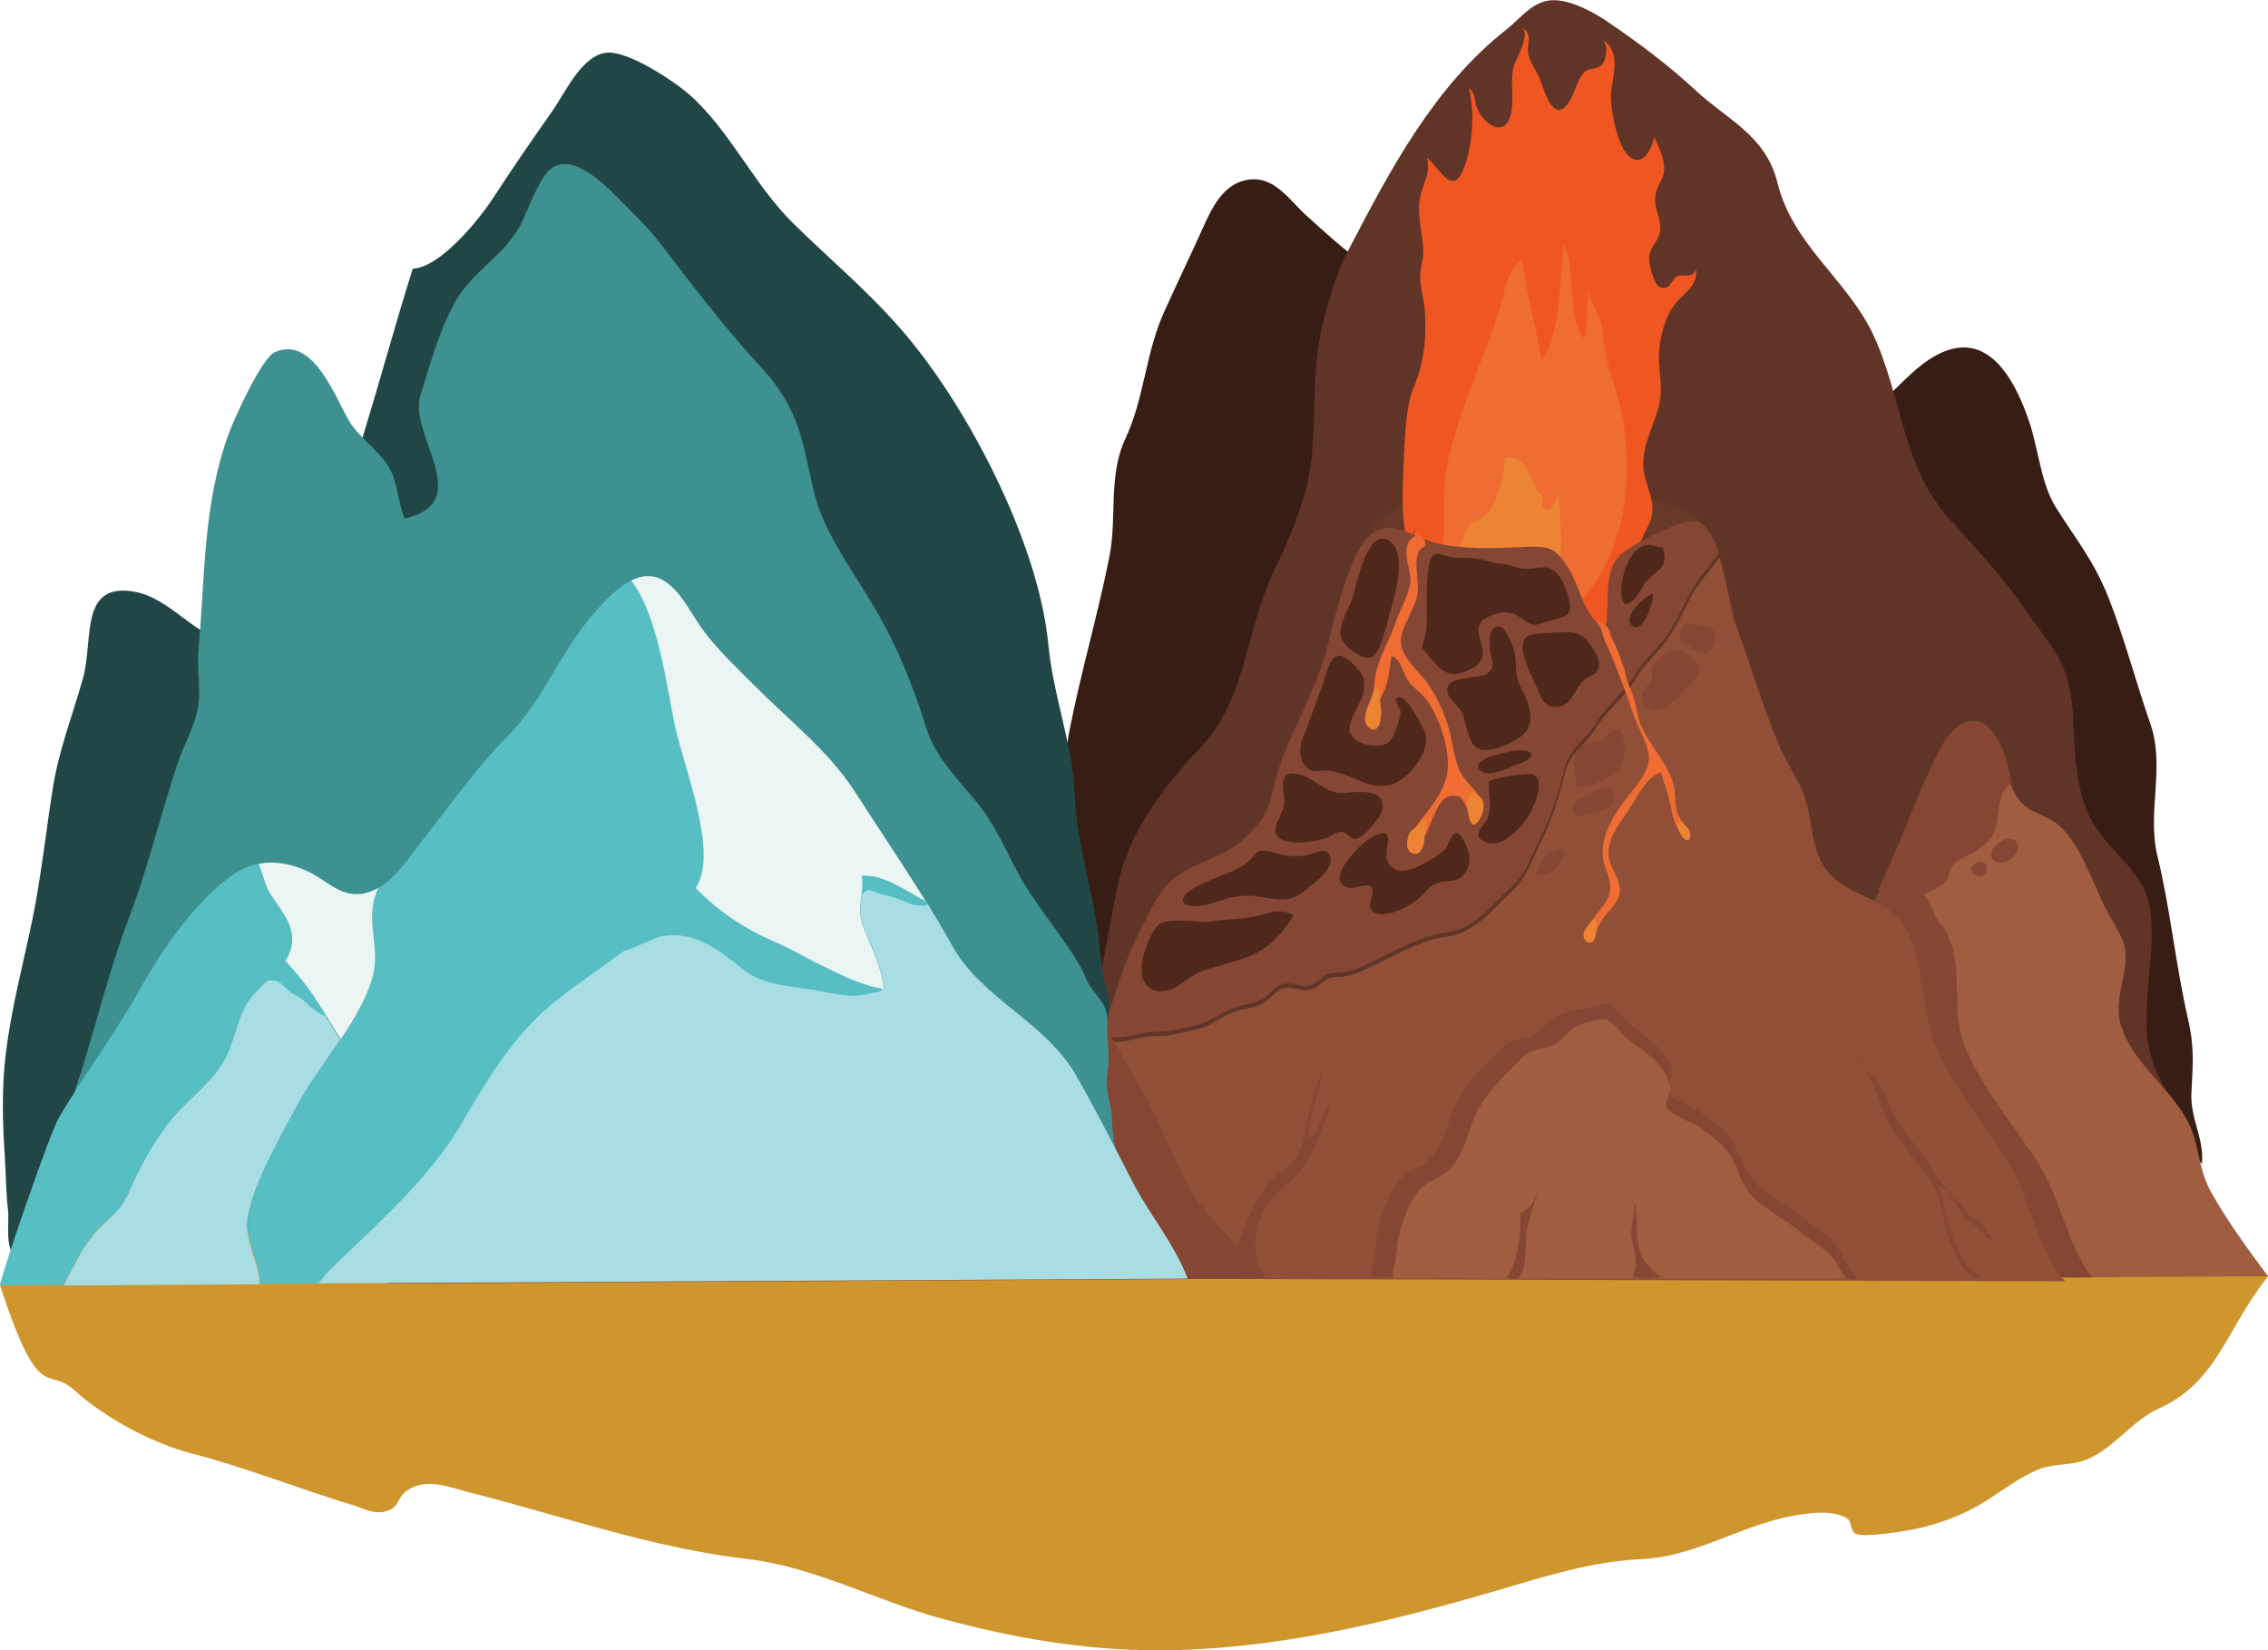 <?xml version="1.0" encoding="utf-8"?>
<!-- Generator: Adobe Illustrator 19.2.0, SVG Export Plug-In . SVG Version: 6.00 Build 0)  -->
<svg version="1.1" id="Layer_1" xmlns="http://www.w3.org/2000/svg" xmlns:xlink="http://www.w3.org/1999/xlink" x="0px" y="0px"
	 viewBox="0 0 995 724" style="enable-background:new 0 0 995 724;" xml:space="preserve">
<style type="text/css">
	.st0{display:none;}
	.st1{display:inline;fill:none;stroke:#000000;stroke-miterlimit:10;}
	.st2{fill:#D0962E;}
	.st3{fill:#381D14;}
	.st4{fill:#603527;}
	.st5{fill:#A05D40;}
	.st6{fill:#854734;}
	.st7{fill:#683829;}
	.st8{fill:#F05622;}
	.st9{fill:#EF6C33;}
	.st10{fill:#ED8433;}
	.st11{fill:#914F38;}
	.st12{fill:#4F271B;}
	.st13{display:none;fill:#A05D40;}
	.st14{display:inline;}
	.st15{fill:#204746;}
	.st16{fill:#3D9191;}
	.st17{fill:#57BFC4;}
	.st18{display:none;fill:#A9DDE4;}
	.st19{fill:#A9DDE4;}
	.st20{fill:#EAF5F4;}
</style>
<g id="Layer_1_1_" class="st0">
	<line class="st1" x1="4.7" y1="561.7" x2="1003.3" y2="561.7"/>
</g>
<g id="Layer_4">
	<path class="st2" d="M43.6,533.3c21.6-5.7,47.2-7.2,70.1-10.1c20.7-2.7,41.5-1.1,62.3-3.7c38.3-4.8,76.2-12,114.7-15.8
		c55.3-5.5,111.5-6.2,167-9.3c49.7-2.8,98-10.6,148-10.6c48.1,0,96.4,1.6,144.4,1.5c35-0.1,72-4.9,106.6,0
		c27.9,3.9,66.4,17.2,138.4,74.7c-18.3,22.4-21.9,46.3-48,58c-12.2,5.5-21.1,19.3-33.7,23.1c-6.5,2-13.2,1-20,4
		c-7.1,3.2-13.6,7.8-20,12.1c-14.4,9.6-30.2,14.1-47.2,15.8c-2.5,0.3-9.8,1.1-12,0c-2.9-1.4-1.4-5.5-4.2-7
		c-6.1-3.4-14.9-2.3-21.8-1.2c-23.1,3.7-44.2,18.2-67.8,19.3c-22.3,1-41.6,7.3-63.1,13.6c-48.8,14.3-98.7,26.4-149.8,26.4
		c-31.8,0-63.4-5.5-94-13.8c-28.2-7.6-56.2-22.8-85.2-26.2c-42.4-4.9-82.1-19.1-122-29.2c-9-2.3-19.5-6.8-27.8-0.8
		c-4.9,3.6-2.8,7.1-9.2,9c-5.3,1.6-10.6-1.6-15.4-3c-23.3-7-45.6-16.1-69.2-22.2c-17.7-4.5-38.7-15.7-52.4-28.2
		C20.5,599.2,17.4,617,0,564c6.3-6.9,21.7-12,28-14.3C39.8,545.4,31.3,536.6,43.6,533.3z"/>
</g>
<g id="Layer_2">
	<path class="st3" d="M496,473.3c14.2,8.1,35.4,18.7,48.4,4.1c6.8-7.7,3.9-13.5,14.8-20.3c8.3-5.2,18.2-8.1,27.4-11.5
		c23.9-8.8,52.2-18.5,78-21.1c44.9-4.5,88.5,8.2,132.2,15.7c17.3,3,36.1-0.6,52.3,2.6c18.5,3.6,30.7,23.1,49.3,27.9
		c26.2,6.7,48.1,20,67.6,39.9c1.1-11.2-5.1-19.3-4.6-31c0.6-12.6,1.5-19.6-1.6-33c-5.4-23.7-7.6-47.6-13.3-71
		c-4.7-19.4,3.5-39-3.1-58c-6.4-18.4-11.5-38-18.3-55.2c-6.8-17.1-14.7-26.1-23.3-40c-6.4-10.3-7.6-25.5-11.4-36.9
		c-9.2-27.5-24.9-46-51.5-21.9c-11.4,10.4-21,21.1-30.1,33.6c-8,10.9-17.4,17.5-27.3,27.4c-27.6,27.5-49,77.3-90,85.5
		c-24.7,5-65.2-18.8-81-36.3c-12.7-14.1-9.5-21-0.8-36.5c11.9-21.4,23.1-43.1,22.2-68.3c-0.5-14.2,0-33.4-12.7-42.9
		c-6.3-4.7-14.9-6.5-21.5-11c-8.7-5.9-16.3-13.1-24.1-20.1c-8-7.1-14.4-18.1-26.3-16.1c-10.8,1.8-15.7,12.5-19.7,21.4
		c-5.5,12.2-11.4,24.4-16.9,36.6c-8.1,17.9-8.7,37.9-16.9,55.4c-7.8,16.6-3.6,34.4-7.1,52c-5.1,25.7-12.6,51-17.6,76.7
		c-3.2,16.9,1.4,32.9,4.6,49.2c2.8,14.5,1.8,26.5,2.2,41c0.4,12.5,4.2,24.6,4.8,37.1C481.4,459.8,485,467,496,473.3z"/>
	<path class="st4" d="M521.2,525.3c-8.5-8.3-11.4-18.8-20.5-26.4c-7.8-6.5-17.4-10.7-23.9-18.6c-8.8-10.7,1.3-29.4,3.7-40.8
		c3.5-16.2,6.2-33,9.5-49.4c5-25.3,20.3-44.5,37.4-62.9c19.3-20.7,19.1-50.2,30.8-75.1c7.2-15.4,14.6-31.4,16.8-48
		c2.7-20.3,0.2-40.1,4.9-60c2.8-12,6.1-23.8,12-35c18.1-34.8,37.3-71.2,68.8-96c6.5-5.1,11.6-12.6,20.2-13c8.2-0.4,18.9,5.6,25.2,10
		c13,8.9,26,18.6,37.5,29.3c14.4,13.4,31.1,20,36.2,40.8c6.7,27.3,30.3,42.2,41.8,66.2c12.7,26.6,12.7,58.2,33.3,80.9
		c12.3,13.6,23.4,25.4,33.6,40.2c12.1,17.5,19.2,22.6,20.8,44.7c1.2,16.6,0.4,35.5,9.7,50.1c9.9,15.5,23.5,20.8,24.8,41
		c1,16.9-2.8,32.3-2,49c0.8,16.7,10.2,27.6,16.3,41.9c6.5,15.5,16.5,38.6,9.5,55.9c-9,2-18.5,0.1-27.8,1.2c-7.9,0.9-14.7,3.1-23,4
		c-9.5,1.1-18.3,3.3-28.3,3c-15.2-0.5-29.9-5.4-45.2-6.8c-73.3-6.5-148.9-14.3-222.5-11.2C588.1,541.4,547.2,550.6,521.2,525.3z"/>
	<path class="st5" d="M877.5,347.5c-3.4,8-0.1,15.2-7.6,21.9c-3.5,3.1-7.6,4.7-11.5,7c-5.6,3.3-2.7,7.3-7.2,10.6
		c-4.5,3.4-11.9,5.6-18.1,7.6c4.6,2.3,9,4.8,12.3,8.8c11.9,14.3,9.2,34.5,14.7,51.1c6.7,19.9,22.2,37.4,33.2,55
		c9.3,14.9,13.2,37.8,23.5,50.9L995,560c-9-12.2-17.6-23.8-25-37c-4.8-8.6-4.9-16.5-7.8-25.3c-6.1-18.5-27-29.8-32-48.8
		c-2.1-8,0.9-16.7,2-24c1.6-10.9-2.2-14.8-7.2-24c-6.4-11.7-11.8-30.3-22-39c-5.5-4.7-12.4-4.8-17.2-10.9c-2-2.6-3.3-5.6-4.2-8.7
		C880,343.9,878.4,345.3,877.5,347.5z"/>
	<path class="st6" d="M850.9,329c-9.7,18.7-17,41-27,61.5c3.3,1.9,6.8,3.4,10.2,5.1c6.2-2,13.5-4.2,18.1-7.6
		c4.5-3.4,1.7-7.3,7.2-10.6c4-2.3,8-3.9,11.5-7c7.5-6.7,4.2-13.9,7.6-21.9c0.9-2.2,2.5-3.7,4.1-5.2c-1.3-4.5-2-9.2-3.6-13.3
		C871.6,310.1,858.7,313.8,850.9,329z"/>
	<path class="st6" d="M894.3,510.5c-11-17.3-26.5-34.4-33.2-54c-5.6-16.2,1.8-37.4-10.1-51.5c-3.3-3.9-4.4-11.9-9-14.2
		c-3.4-1.6-7.8-11.7-11-13.5c-1.5,3-10.1,21.4-11.7,24.2c-6.1,10.9-13.2,20.9-22.3,29.1c-7.6,6.9-14.4,11.3-19.8,20.6
		c-5.5,9.5-3,19.5-5.2,29.7c-3.3,15.5-8.9,31.7-16,45.9c-5.5,11-20.3,23.3-23,34.4l184.8-0.7C907.5,547.5,903.6,525.1,894.3,510.5z"
		/>
	<path class="st7" d="M602,248c-0.9-5.7-3.4-11.4,0.2-16.5c3.1-4.4,8.7-6.7,12.8-10c6.1-5,15.8-10.4,23.9-10.6c9-0.2,9.8,7,16.1,8.9
		c6.1,1.8,5.9-0.9,11.2-4.5c16.8-11.3,31-7.8,47.8,0.6c9.4,4.8,41.9,6.9,32.9,26c-4.5,9.4-15.9,12.9-18.9,23
		c-3.3,11.2-9.8,20.6-21.5,25.5c-16.4,6.9-31.9,14.9-50.1,12.9c-12-1.3-21.5-5.4-29.8-14.4c-3.9-4.2-8.5-7-12.1-11.5
		C608.1,269.5,603.5,258.1,602,248z"/>
	<path class="st8" d="M618,239c-3.8-8.5-2.5-29.9-2-39.8c0.4-8.5,0.9-21.6,4.2-29.2c4.6-10.6,5.7-22.1,4.9-33.5
		c-0.4-5.3-2.3-11.1-2-16.4c0.2-3.2,1.3-6.2,1.3-9.5c0-7.6-2.7-15.3-1.6-22.9c1.1-6.9,4.9-10.8,3.3-18.5c6.3,5.4,11.4,18.1,16.6,3.3
		c3.5-9.8,4.3-23.8,1.7-33.8c2.8,1.6,2.5,6,3.6,8.8c2.4,6.2,11.3,13.1,14.4,4c2.4-7.1-0.2-15,1.7-22.4c0.8-3,8.1-14.7,3.1-17.2
		c5.8,2.8,2.3,7.4,3.3,12c0.8,3.7,3.9,7.5,5.3,11.4c1.7,4.5,5.6,18.6,11.9,10.4c3.1-4,3.8-10.1,7.1-13.7c2.3-2.6,5.6-1.2,7.8-3.4
		c2.2-2.1,3.1-9.1,0.5-11.1c7.9,4.8,4.8,15.2,3.7,22.4c-0.8,5.8,2.9,30.1,11.5,30.3c4.1,0.1,6.9-6.9,7.5-10.1
		c1.6,3.9,3.4,7.2,4.1,11.3c0.9,5.4-0.9,6.7-2.9,11.5c-3.5,8.7,4.7,14.6-0.2,22.5c-2.6,4.2-4,5.9-3,11c0.4,2.3,2.1,8.4,4.1,9.4
		c4.6,2.3,5.1-2.8,7.6-4.4c2.4-1.5,7.7,1.3,8.5-3.5c1,6-2.9,9-7,13.1c-5.7,5.7-7.8,13.2-8.9,20.9c-1.3,8.8,1.9,16.8-0.2,25.6
		c-2,8.6-7.1,17-7,26.4c0,6.1,3.6,12.3,4,18c0.6,7.3-3.4,10-5.3,16.7c-2.5,9-5.2,17.4-6.7,26.4c-1.3,7.3-1.1,15.2-8.7,19.1
		c-5.4,2.8-10.2-0.8-16.3-1.2c-15.1-1-26.9,4.6-42-1c-11.6-4.3-17.3-10.7-23.3-21c-7.6-13.1-4.2-15.9-1.7-29.1"/>
	<path class="st9" d="M707,164.9c2.5,8.1,4.9,15.6,5.8,24.6c2.5,24.1-0.1,48.5-14.7,68.6c-13.1,18-39,23.9-57.2,10
		c-10.5-8-8.6-13.3-7.8-24.7c1-14.4-1-28.4,2.4-42.6c5.5-22.8,15.2-42.9,22.3-64.9c2.2-6.8,3.4-18.7,10.1-21.7
		c1.6,14.8,6.2,29.6,8.4,43.8c8.9-10.4,7.4-36.8,10-50.6c5.2,10.9,1,32.9,8.8,41.3c1.9-6.9,0.6-14.6,2.1-21.6
		c-0.5,2.4,4.2,11.1,5,14c1.5,6.2,1.5,12.8,3.3,18.9C706,161.7,706.5,163.3,707,164.9z"/>
	<path class="st10" d="M641,255.5c-2.3-4.6-0.7-15.6,1.1-20.5c2.4-6.4,5.9-5.7,10.3-9.9c4.8-4.7,7.8-17.5,7.7-24.1
		c9.1-1.6,10.9,7.3,13.8,13.4c0.6,1.3,2.1,2.1,2.6,3.5c0.5,1.4-0.3,4.5,1,5.5c3.1,2.5,4.8-4.3,6.4-6.5c0.2,15,4.9,33.7-7.9,45
		c-6.6,5.8-13.1,6.8-21,3.9c-2.8-1-6.4-2.3-8.6-4.3c-2.2-1.8-2.9-4.5-4.9-6.1"/>
	<path class="st11" d="M880.7,509.3c-11-17.6-26.5-35.1-33.2-55c-5.6-16.5-2.8-36.7-14.7-51.1c-7.8-9.4-21.8-10.7-29.9-19.5
		c-9.4-10.1-6.9-24-12-36.2c-3-7.2-7.6-13.7-10.8-21.4c-7.2-17.2-12.2-34.8-18.5-51.7c-2.2-5.8-3.9-19.3-7.3-29.8
		c-4,5.9-9.1,11-12.5,17.3c-3.5,6.6-6.2,13-10.6,19.1c-4.3,6-10,10.5-13.6,16.8c-4.8,8.3-12.5,13.5-17.4,21.6
		c-4.7,7.7-11.2,10.5-13.6,19.6c-2.7,10.3-5.4,20.2-10.3,29.9c-3.9,7.9-6.4,16.1-13,22.1c-8.6,7.9-15.9,18.2-28.1,19.9
		c-11.5,1.6-19.6,6.5-30.1,11.5c-4.9,2.3-9.7,5.1-14.9,6c-2,0.4-4.6,0-6.6,0.6c-2.6,0.8-4.4,3.4-6.9,4.5c-5,2.5-7.4-0.3-12-0.1
		c-4.4,0.2-6.8,4.4-10.1,6.5c-4.3,2.7-9.8,2.7-14.4,4.6c-5.6,2.4-10.1,6.3-16,7.4c-4,0.7-8,1.9-12,2.5c-2.8,0.4-5.7,0-8.5,0.4
		c-5,0.6-11.6,3.2-16.7,2c-1.2-0.3-2.2-0.7-3.1-1.3c-2.2,7.3-4.4,14.6-7.1,21.9c-10.7,29-23.7,61-45,83.5l474.3,1.3
		C894.2,549.7,890.5,525.1,880.7,509.3z"/>
	<path class="st6" d="M503.5,452.9c2.8-0.4,5.7,0,8.5-0.4c4-0.6,8-1.8,12-2.5c5.9-1.1,10.4-5,16-7.4c4.6-1.9,10.1-1.9,14.4-4.6
		c3.3-2.1,5.7-6.4,10.1-6.5c4.7-0.2,7,2.6,12,0.1c2.4-1.2,4.2-3.8,6.9-4.5c2-0.6,4.6-0.2,6.6-0.6c5.2-0.9,10-3.7,14.9-6
		c10.5-5,18.6-9.9,30.1-11.5c12.2-1.7,19.5-12,28.1-19.9c6.6-6,9.1-14.3,13-22.1c4.9-9.7,7.6-19.6,10.3-29.9
		c2.4-9.1,8.9-11.9,13.6-19.6c4.9-8.1,12.5-13.3,17.4-21.6c3.6-6.3,9.4-10.8,13.6-16.8c4.4-6.1,7.1-12.5,10.6-19.1
		c3.3-6.3,8.5-11.5,12.5-17.3c-2.2-6.7-5.1-12.2-9.3-13.8c-5.5-2.2-28.4,9.7-33.3,13.9c-8.4,7.1-5.2,21.2-7,32.2
		c-8.6-1.9-11.4-17.2-15.7-24.5c-6.7-11.2-9.4-11-21.9-10.4c-11.5,0.5-24.1,0.9-35.1-1.4c-12.3-2.5-21.8-12.9-32.1-2.5
		c-7.6,7.7-14.3,35-16.9,45.7c-4.9,20.3-15.2,35.9-21.7,55.1c-4,11.8-2.5,17.7-11.8,27.6c-9.4,10.2-18.8,11.7-29.6,17.7
		c-10.1,5.6-13.7,14.7-19,25.1c-7.8,14.9-12.2,30.5-16.8,46.1c0.9,0.6,1.9,1,3.1,1.3C492,456.2,498.5,453.6,503.5,452.9z"/>
	<path class="st9" d="M621.5,235c-7.2,2.6-3.8,12.2-2.9,16.9c1.2,6.3-3.9,14.4-6.1,20.6c-2.3,6.7-5.7,12.7-8,19.5
		c-2.5,7.4-1.7,16.6-2,24.3c-0.1-5,2.9-9,4.8-13.3c2.1-4.7,2.3-10.1,3.1-14.9c1.5,0,2.3,1,3.2,2.3c2.1,3,2.6,6.6,4.9,9.3
		c2.3,2.7,5.3,4.6,7.5,7.6c5.5,7.6,10.3,21.7,9,31.2c-1.1,7.8-6,14.1-10.7,20.1c-1,1.3-9.8,11.9-5.8,12.4
		c10.4,1.4,8.9-25.5,21.5-21.5c3.6,1.1,3.7,11.9,8.5,6c3.3-4,0.1-6.7-2.6-9.9c-2.1-2.5-4.7-5.1-5.9-8.1c-2.5-6.6-2.9-14.2-5.4-21.1
		c-2.2-6.2-4.7-11.6-8.6-17c-3.7-5.1-11.5-11.2-11.4-18.1c0.1-7,6.7-14.2,7.4-21.8c0.5-5.3-3-17.5,2.9-19.6c1.7-3.2-2.3-5.9-5.4-5.4
		"/>
	<path class="st9" d="M712.3,292.7c0.5,1.4,0.7,2.8,1.1,4.2c1,3.6,2.7,7,3.7,10.6c0.9,3.2,1.3,6.6,2.4,9.7
		c3.6,9.5,12.1,17.2,14.6,26.8c1.1,4,0.6,8.1,1.5,12c0.8,3.7,5.5,6.4,4.8,10.4c-6.3-1.5-6.5-9.3-7.8-14.4c-1.1-4.4-2.7-8.9-3.9-13.2
		c-6.7,2.5-10.3,10.6-14,16.3c-4,6.1-9.1,11.9-9,19.3c0,7,7.5,12.9,4,20.1c-1.5,3.1-4.8,6-6.7,8.9c-1.7,2.6-3.2,7.7-5.9,9.2
		c-4.3-4.6,5.9-13.5,7.9-17.7c4.3-8.8-2.3-12.7-1.9-21.4c0.4-9.3,5.8-17.2,11.5-24.6c4-5.2,10-11.3,8.6-18.5c-1.1-5.8-5.1-12.1-7-18
		c-2.4-7.5-5.4-14.8-8.2-22.3c-1.2-3.2-2.8-6.2-4.1-9.4c-0.6-1.5-0.9-3-1.4-4.5c-0.4-1.2-1.7-2.3-1.9-3.6c-0.1-0.8,4.1,1.8,4.5,2.4
		c1.3,1.8,1.5,4.3,2.6,6.2c1.8,3.3,2.9,6.6,4,10.1C712,291.9,712.2,292.3,712.3,292.7z"/>
	<path class="st10" d="M600.2,318.9c-3.3-3.1,0.4-10,1.6-13.2c0.5-1.2,1.3-5.9,3.1-3.6c0.7,0.8,0.4,3.6,0.5,4.7
		c0.4,3.4,1,6.9,0,10.2C604.5,320,602.7,321.3,600.2,318.9z"/>
	<path class="st10" d="M625.9,361.8c0.1-1.3-0.2-2.3-1.5-1.8c-0.6,0.3-1.7,2.1-2.4,2.5c-1.4,1.1-2.9,1.6-3.7,3.1
		c-0.8,1.5-1,3.7-1,5.4c0,3,3.6,5,5.8,2.6c2-2.2,1.7-6,2.2-8.7C625.5,364.5,625.9,363.1,625.9,361.8z"/>
	<path class="st10" d="M648.1,360.9c2.3-2.6,4.3-8.5,1.3-11.2c-0.4-0.3-1-0.3-1.3-0.6c-0.4-0.3-0.6-1-1.1-1.3
		c-1.1-0.6-1.7-0.3-2.3,0.9c-1.6,3-1,5.8-0.4,9C644.6,359.6,645.7,363.6,648.1,360.9z"/>
	<path class="st10" d="M700,410.7c-0.5,2.7-2.5,4.1-4.5,1.8c-1.6-1.9-0.7-3.9,0.7-5.7c0.5-0.7,2.9-4.1,3.5-3.8
		C700.8,403.6,700.2,409.6,700,410.7z"/>
	<path class="st10" d="M737.5,366.4c0.9,1.5,3.2,3.6,3.9,1.2c0.7-2.5-1.1-5.3-3.3-6.3C734,359.2,736.4,364.6,737.5,366.4z"/>
	<path class="st12" d="M590.5,283.1c-1.1-1.2-1.9-2.4-2.2-3.4c-1.5-5.1,3.6-12.7,5.2-17.7c1.6-5,6.3-30.7,15.9-24.8
		c8.1,5,2.6,24.3,0.6,30.8c-1.3,4.2-3.9,18.5-8.4,20.3C598.6,289.6,593.5,286.4,590.5,283.1z"/>
	<path class="st6" d="M521,520c-8.1-15.7-11.4-26.7-20.2-42.1c-13.5-23.7-31.9-54.9-45-78.3c-3.7-6.6-15.3,2.3-19.3-4.2
		c-9.4-4.9-18.1-11.7-28-11.2c1.2,9.7-3,13.7,1.1,23.6c3.7,9.1,7.5,16.4,8.6,26.1c-15.3-2.1-33.1-14.2-47.8-20.6
		c-14.1-6.2-25.2-13.8-34.9-23.7c-0.4,0.6-0.8,1.1-1.3,1.7c-16.6,18.5-39.9,32.1-59.4,47.4c-19.1,15-30.7,35-42.8,55.6
		c-13.6,23.1-37.6,44.2-56.8,62.8c-1.4,1.3-3.2,3.6-5.2,6.1l381.3-2.2C546.2,546.7,528.1,533.8,521,520z"/>
	<path class="st12" d="M579.4,302.9c3.6-9.1,4.3-22.4,15.2-10.5c3,3.3,3.9,4.1,3.9,9.1c-0.1,6.7-8.9,15.7-5.8,20.9
		c2.6,4.3,12.1,6.4,16.2,3.5c2.5-1.8,3.6-6.2,4.5-9c0.6-1.8,1.2-2.9,1-4.9c-0.1-1-2.7-4.5-1.8-5.5c3.4-4.3,12.2,13.4,12.8,15.6
		c1.9,7.1-5.6,17.1-12,20.8c-10.7,6.1-19.7-3.5-30-4.7c-4.1-0.5-7,1.5-10.4-1.8c-3.6-3.5-2.9-9.3-1.1-13.5
		C574.6,316.6,576.8,309.4,579.4,302.9z"/>
	<path class="st12" d="M590,347.9c-9.1,0.9-13.7-7.8-22.1-8.5c-8.4-0.7-3.3,9.3-4.8,15c-0.8,2.9-4.9,9-3.3,11.7
		c3.5,6,19.2,3.1,23.7,0.9c1.8-0.9,3.3-2.3,5.5-2c2.5,0.4,2.9,3.4,6,3c2.9-0.3,10.7-9.1,11.4-12.5
		C608.4,345.7,595.4,347.4,590,347.9z"/>
	<path class="st12" d="M626,268c0,3.7,0.1,8.2-0.9,11.6c-1.4,5.1-2.3,3.3,1.2,7.5c4.2,4.9,7.6,10.4,14.9,8.1
		c5.2-1.6,10.1-4.3,9.2-10.2c-0.9-6.2-4.8-11.2,3-14.6c6.1-2.7,10.2-2.2,15.1,1.5c4.3,3.3,5.9,2.2,10.1,0.9c2.3-0.7,8-1.7,9.5-3.7
		c1.8-2.4-0.5-9.2-1.5-11.6c-1.8-4.3-4.1-8.1-8.6-8.5c-3.7-0.3-6.9,1.1-10.6,0.4c-2.5-0.5-5.1-1.6-8-1.9c-4.2-0.4-7.8-1.8-11.9-2.5
		c-3.4-0.6-7,0-10.5-0.5c-5.5-0.8-8.3-3.7-9.8,2.3C625.7,253.1,626,261.6,626,268z"/>
	<path class="st12" d="M641.4,312.7c2.1,4.4,2.2,13.3,7.1,15.7c4.8,2.4,13.5-2,17.5-4.4c7.6-4.6,6.1-12.3,2.7-19.5
		c-2-4.1-3.4-6.1-3.6-10.9c-0.2-4.4-0.1-7.2-1.9-11.1c-1.2-2.7-3.4-8.7-6.8-7.5c-3.3,1.1-3.1,7.9-2.7,10.5c0.6,4.3,3,7.5-1.5,10.2
		c-3.9,2.3-18.7,0.4-17.2,8C635.4,306.5,640,309.8,641.4,312.7z"/>
	<path class="st12" d="M696.4,281.2c-3.1-4-8-4.1-12.6-3.7c-2.7,0.2-12.2,0.3-14.2,1.9c-5.3,4.6,4.1,20,5.9,25.1
		c1.3,3.7,4.1,6.6,9,5.4c5.5-1.4,6.8-8.4,10.4-11.5c3-2.6,6.9-2,6.6-7.4C701.4,287.8,698.3,283.6,696.4,281.2z"/>
	<path class="st12" d="M560.9,374.7c4.4,1.1,9,1.3,13.4,0.3c3.4-0.8,7.7-4.1,9.3,1c1.8,5.6-8.4,12.4-11.9,15.3
		c-7.8,6.4-15.8,1.6-25.2,1.7c-6.4,0.1-11.1,2.4-17.1,4c-2.1,0.6-9.3,1.4-10.3-1.4c-1.7-4.4,11.9-9.4,14.4-10.5
		c4-1.7,8.4-3,12.1-5.5c6-4.1,4.8-8.2,12.8-5.6C559.3,374.3,560.1,374.5,560.9,374.7z"/>
	<path class="st12" d="M633.8,372.8c-2,2.1-5.8,4.2-8.3,5.6c-4.9,2.9-13.6,6.7-16.8-0.6c-2.1-4.8,4.5-15.5-5.5-11.3
		c-4.9,2-23.3,19.8-11.7,23c3,0.8,7.9-2.3,9.9-0.4c2.4,2.3-1.6,7.1,0.1,9.9c2,3.4,8.1,2,11,0.9c3.3-1.2,7.3-3.4,10-5.8
		c3.2-2.8,4.4-5.6,8.4-6.8c4.1-1.2,8.1,0.1,11.3-3.6c3-3.4,3.1-7.8,1.4-11.9c-0.7-1.7-2.8-6.8-5-6.3
		C636.5,366.1,635.4,371.2,633.8,372.8C633.9,372.8,633.9,372.8,633.8,372.8z"/>
	<path class="st12" d="M667.1,362.7c-3.8,3.6-9.1,9.1-14.8,7c-8.4-3.1-0.3-7.4,0.8-12c1.2-4.8-0.1-9.7,0-14.5
		c0-1.6,17.3-4.2,19.2-3.5C679.4,342.3,671.4,358.6,667.1,362.7z"/>
	<path class="st12" d="M670.3,333.3c3.7-2.5,0.6-4.9-5.9-3.9c-3.3,0.5-21.3,3.9-14.4,9.1c3.8,2.9,13.2-2.3,16.9-3.6
		C668.4,334.4,669.5,333.8,670.3,333.3z"/>
	<path class="st12" d="M712.6,265c4.7,0.7,7.7-8.2,10.4-10.8c3.5-3.3,8.1-5,7.1-11.1c-0.6-3.4-0.1-2.4-3.7-3.4
		c-2.4-0.7-4.2-0.9-6.5,0.2C713.7,243,708.8,259.1,712.6,265z"/>
	<path class="st12" d="M725,260.6c1.4-0.3-3.8,19.5-9.5,13.4C712.2,270.5,721.8,261.2,725,260.6z"/>
	<path class="st12" d="M509,405c-4.8,4.3-9.1,16.3-8,22.6c1.4,8.1,9.2,8.8,15.1,5.3c4.5-2.7,7.9-5.9,12.9-7.4
		c5.4-1.6,11.1-3.2,16.7-5c9.8-3.2,16.8-10.3,21.8-19c-6.3-3.5-12.1-0.2-18.4,0.9c-6.3,1.1-12.7,0.9-19,2.1
		c-3.3,0.6-27.2-4.3-22.5,6.5"/>
	<path class="st13" d="M905.2,560.3c-11.8-12.7-15.5-37.3-25.4-53c-11-17.6-26.5-35.1-33.2-55c-5.6-16.5-2.8-36.7-14.7-51.1
		c-7.8-9.4-21.8-10.7-29.9-19.5c-9.4-10.1-6.9-24-12-36.2c-3-7.2-7.6-13.7-10.8-21.4c-7.2-17.2-12.2-34.8-18.5-51.7
		c-3.6-9.6-5.8-39.3-16.7-43.6c-5.5-2.2-28.4,9.7-33.3,13.9c-8.4,7.1-5.2,21.2-7,32.3c-8.6-1.9-11.4-17.2-15.7-24.5
		c-6.7-11.2-9.4-11-21.9-10.4c-11.5,0.5-24.1,0.9-35.1-1.4c-12.3-2.5-21.8-12.9-32.1-2.5c-7.6,7.7-14.3,35-16.9,45.7
		c-4.9,20.3-15.2,35.9-21.7,55.1c-4,11.8-2.5,17.7-11.8,27.6c-9.4,10.2-18.8,11.7-29.6,17.7c-10.1,5.6-13.7,14.7-19,25.1
		c-11.4,21.9-15.5,45.2-24,68c-10.7,29-23.7,61-45,83.5L905.2,560.3z"/>
	<path class="st6" d="M732.6,309c2.7-2,5.2-4.6,6.5-6.2c2.3-2.9,7.4-6.3,6.4-10.2c-0.6-2.6-6.3-7.1-9-7.2c-4.4-0.1-10.7,3.7-11.8,8
		c-0.5,1.9,0.5,3.2-0.1,4.9c-0.6,1.6-3,3.2-3.8,5.1c-1.8,4.5,1.7,8.9,6.1,8.5C728.5,311.7,730.6,310.5,732.6,309z"/>
	<path class="st6" d="M695.1,345.2c4.6-0.7,9.9-3.4,13.1-5.9c4.3-3.4,5.5-9.6,3.9-15.3c-1-3.4-1.5-4.6-4.8-3.4
		c-1.1,0.4-2.8,3-4.3,3.7c-1.7,0.9-4,1.1-5.8,1.7c-10.1,3.1-6.2,11.8-5.3,19.5C692.9,345.5,694,345.4,695.1,345.2z"/>
	<path class="st6" d="M691.2,351.3c3.7-1.1,6.8-3.8,10.5-5c4.6-1.5,8.4,2.2,5.1,7c-1.7,2.5-9,4-11.8,4.3c-2.2,0.2-2.4,2.2-4.2-0.5
		c-1.4-2.1-0.2-4.3,1.4-5.9"/>
	<path class="st6" d="M737.5,281c3.1,1.6,7,6.6,11,5.5c3.7-1,5.7-7.7,2.9-10.4c-1.7-1.7-10.4-3.2-12-2.2c-3.7,2.2-3.4,9.2,1.1,9.6"
		/>
	<path class="st6" d="M685.3,376.9c3.9-7.9-5.8-3.4-8.3,0c-0.6,0.9-2.9,7-3.5,7C679.1,384.2,682.7,382.3,685.3,376.9z"/>
	<g class="st0">
		<g class="st14">
			<path id="XMLID_2_" class="st5" d="M996,561c-9-12.2-17.6-23.8-25-37c-4.8-8.6-4.9-16.5-7.8-25.3c-6.1-18.5-27-29.8-32-48.8
				c-2.1-8,0.9-16.7,2-24c1.6-10.9-2.2-14.8-7.2-24c-6.4-11.7-11.8-30.3-22-39c-5.5-4.7-12.4-4.8-17.2-10.9c-5-6.3-5.1-15-7.8-22
				c-7.4-19.9-20.3-16.2-28.2-1c-16.5,31.9-26.2,74.5-53.8,100.1c-7.6,7.1-14.4,11.5-19.8,20.9c-5.5,9.7-3,19.8-5.2,30.2
				c-3.3,15.8-8.9,32.2-16,46.8c-5.5,11.2-20.3,23.8-23,35L996,561z"/>
		</g>
	</g>
	<path class="st6" d="M873.6,374.1c-0.2,0.9-0.1,1.8,0.5,2.6c3.3,4.5,11.5-0.4,11.1-5.2C884.6,364.5,874.7,369.4,873.6,374.1z"/>
	<path class="st6" d="M866.5,384c6.2,2.6,7-7,1.2-5.7C864.8,379,863.4,382.7,866.5,384z"/>
	<path class="st6" d="M602.2,560.5c-1.2-2.2,0.8-8.8,1.1-11.4c0.8-5.6,1-10.7,2.9-16.2c3.3-9.6,6.3-16.4,15.5-20.5
		c12.2-5.5,12.4-20.8,18.9-31.5c5.2-8.6,12-14.9,18.6-21.4c4.5-4.3,9.5-3,14.5-5.9c4.2-2.5,5.4-6.3,10.1-8.2
		c2.8-1.2,9.9-3.4,12.4-2.4c2.9,1.2,6.6,6.6,9.4,8.7c6.8,5.1,18.8,12.7,18.1,22.4c-0.1,2-2.1,5.3-1.5,7c1.2,3.5,11.9,7.1,15.2,9.6
		c3.8,2.9,8.1,5.8,11.2,9.5c3.6,4.2,4.6,9.1,7,13.9c5.5,10.9,17,14.7,25.7,22.3c3.9,3.4,9.5,6.5,13,10c2.3,2.3,4.7,7.3,6.8,10
		c-3,0.2-6.4-0.8-9.3-1.4c1.4,0.1,0.7,1,1.3,1.5"/>
	<path class="st6" d="M612.3,554.5c-1.2-2.2,0.3-4.9,0.6-7.5c0.8-5.6,1-10.7,2.9-16.2c3.3-9.6,6.3-16.4,15.5-20.5
		c12.2-5.5,12.4-20.8,18.9-31.5c5.2-8.6,12-14.9,18.6-21.4c4.5-4.3,9.5-3,14.5-5.9c4.2-2.5,5.4-6.3,10.1-8.2
		c2.8-1.2,9.9-3.4,12.4-2.4c2.9,1.2,6.6,6.6,9.4,8.7c6.8,5.1,18.8,12.7,18.1,22.4c-0.1,2-2.1,5.3-1.5,7c1.2,3.5,11.9,7.1,15.2,9.6
		c3.8,2.9,8.1,5.8,11.2,9.5c3.6,4.2,4.6,9.1,7,13.9c5.5,10.9,17,14.7,25.7,22.3c3.9,3.4,9.5,6.5,13,10c2.3,2.3,8.4,14,10.5,16.7
		c-3,0.2-10-0.6-13.3-0.3c1.4,0.1,1.1-6.9,1.7-6.3"/>
	<path class="st5" d="M611.5,561c-1.2-2.2,0.3-4.9,0.6-7.5c0.8-5.6,1-10.7,2.9-16.2c3.3-9.6,6.3-16.4,15.5-20.5
		c12.2-5.5,12.4-20.8,18.9-31.5c5.2-8.6,12-14.9,18.6-21.4c4.5-4.3,9.5-3,14.5-5.9c4.2-2.5,5.4-6.3,10.1-8.2
		c2.8-1.2,9.9-3.4,12.4-2.4c2.9,1.2,6.6,6.6,9.4,8.7c6.8,5.1,18.8,12.7,18.1,22.4c-0.1,2-2.1,5.3-1.5,7c1.2,3.5,11.9,7.1,15.2,9.6
		c3.8,2.9,8.1,5.8,11.2,9.5c3.6,4.2,4.6,9.1,7,13.9c5.5,10.9,17,14.7,25.7,22.3c3.9,3.4,9.5,6.5,13,10c2.3,2.3,4.7,7.3,6.8,10"/>
	<path class="st6" d="M660.5,561c5.6-6,6.7-20.8,6.6-28.9c7-2.7,8.7-12,8.9-18.4c0.1,9.8-5.6,19.2-6.5,28.8
		c-0.4,4.3,0.6,22.5-7.5,18"/>
	<path class="st6" d="M716.5,558.5c3.1-1.1-1-14.5-0.9-17.5c0.2-4.7,2.9-12.7-0.4-17c4.1,6.6,2.1,13.6,3.3,21
		c1,6.7,5.1,12.4,10.5,15.4c-3.8,0.4-8.7,0.6-12.4,0c-0.1-0.8-0.3-2.1-0.1-2.9"/>
	<path class="st6" d="M868.3,559.4c-9.1-2.4-13.6-23.4-15.9-31.9c-0.6-2.3-1.6-4.6-2.1-6.7c4.1,0.6,6.5,4.8,8.2,8.1
		c2.2,4.1,4.2,6.7,8.3,9.2c1.8,1.1,2.6,2.9,4.2,4.3c0.8,0.8,1.2,1.3,2.3,1.4c2.6,0.3,0.3-0.7-0.2-1.5c-1.3-2.1-2-3.7-4-5.3
		c-2.1-1.7-4.7-3-6.3-5.2c-2.2-3-4.8-5.7-7.3-8.5c-2.4-2.7-4.9-5.2-6.8-8.3c-1.9-3-3.3-6.2-5.5-9c-4.7-6.1-10-11.6-12.8-18.1
		c-2.2-5-4.4-10.9-8.4-14.8c-3.9-3.7-7.7-7.4-9.1-12.9c2.2,5.1,5.5,9.1,8.1,13.8c2.3,4.2,3.2,9.3,5,13.7c2.8,6.4,6.5,11.6,10.8,17.2
		c4.2,5.5,9.7,11,12.6,17.4c3.4,7.3,2.7,15.3,6,22.5c2.2,4.8,7.2,18.8,14.5,15.5"/>
	<path class="st15" d="M482.3,414.6c0.7,7.1,1.6,13.6,3.4,20.5c2.5,9.1,0.2,12.1-5.8,19c-3.8,4.4-7.1,9.3-12.7,11.6
		c-16.3,6.7-33.5-2.7-49.6-5c-20.4-2.9-41-3-61.9-1.1c-42.4,3.8-81.8,26.9-124.1,27.1c-24,0.1-47.9,2.5-71.8,0.8
		c-24.9-1.7-48.9-10.5-74-11.3c-12.6-0.4-25.2,1.4-36.5,7.2c-11.2,5.8-26.4,20.9-30.5,33.1c-2,5.7-1.3,11.1-3.9,16.9
		C14.2,535,7,552,7,552.1c-5.1-5.1-2.8-14.8-3.5-21.2c-0.9-7.9-0.9-15.7-1.4-23.7c-1-15.1-1.4-30.3,0.5-45.4
		c2.5-20.1,7.6-38.9,11.7-58.8c3.8-18.7,5.9-38.5,8.9-57.4c2.8-17.2,8.5-31.2,13.2-48c4.7-16.6-1.7-41.8,21.9-38.1
		c16.7,2.6,27.1,20.3,43.8,22.8c14.9,2.2,36.3-7.6,43.3-21c10-19.5,8-51.1,14.8-73.2c7.1-23,13.7-47.7,20.9-70.2
		c12.1-0.6,29-21.4,35.5-31.4c8.5-13.1,16.8-25.1,25.8-37.9c5.9-8.5,13-24.6,24-25.5c9.3-0.7,28.8,12.1,35.9,18.3
		c17.7,15.5,28.4,39.5,45.5,56.4c16.1,15.9,32.4,29.3,47.6,46.8c28.7,32.9,60.2,93.2,64.5,138c2.3,23.7,10.5,43,11.6,66
		C472.6,372.8,480.1,391.5,482.3,414.6z"/>
	<path class="st16" d="M41,527.3c-23.3-11.2-10.4-40.9-4.8-58.9c6.7-21.7,12-43.6,20.1-64.9c8.6-22.5,13.9-45.4,21.5-68.2
		c2.7-8.3,7.7-16.5,9.1-25.2c1.3-8.2-0.6-16.8,0.2-25c2.9-32.5,1.9-63.8,13.3-95c2.2-6.1,14.4-33.1,20.2-35.6
		c17.3-7.6,26.9,21.3,33,30.9c4.5,7.1,13.2,12.6,17.3,20.1c3.6,6.5,3.7,15,6.6,22c31.6-7.1,1.6-36.8,6.9-53.8
		c4.3-13.9,8.2-28.6,15.4-41.4c7.6-13.4,20-19,27.8-32.3c3.7-6.2,8.9-23.3,15.3-26.8c9.8-5.4,23.3,8.5,31,16.5
		c5.2,5.4,9.9,9.5,14.5,15.5c14.9,19.3,29.1,38.2,45.8,56.3c16.7,18.1,17.7,32.3,22.8,54c4,16.9,15.3,32.4,24.2,47
		c11.4,18.7,18.8,36.4,25.2,57c4.5,14.4,16.1,24.3,24.8,36c7.5,10.1,12.1,22.6,18.7,33.2c5.5,8.9,12,17.1,17.9,25.7
		c3.3,4.8,6.7,10,8.9,15.5c1.9,4.6,5.7,7.3,7.8,11.7c1.8,3.7,1.1,8.2,1.3,12.3c0.3,5.9,1.1,11.1,0,17c-1.4,7.3,2.2,14,2.1,21.2
		c-0.1,6.8,2.5,13.5,1.6,20.4c-4-3.7-9.2-10.1-15.3-8.7c-6,1.4-8,7.9-13.8,10.1c-9.5,3.5-20.5,1.6-30.4,1.6
		c-16.9,0-33.7,0.2-50.5,0.8c-47.5,1.6-93.4,7.3-140.5,13c-39.8,4.8-79,8.5-118.8,11.3C95.9,542,63.1,538,41,527.3z"/>
	<path class="st6" d="M552.8,556.7c-4.3-8.6-1.5-23.3,4.9-30.3c6.6-7.3,13.7-11.5,18.1-20.8c3.3-7,5.4-14.6,8.5-21.7
		c-1.4,1.9-3.2,3.7-4.2,5.8c-1.4,2.8-2.6,9.2-6,9.4c-0.3-10.1,5.8-20.3,6-30.8c-0.1,3.4-3,8.5-3.9,11.9c-1.2,4.8-2.1,9.6-3.1,14.4
		c-1.8,8.7-3.4,14.3-11,19.6c-14.6,10.2-16.6,32.6-27.1,46.6l20.3,0.1C554.6,559.5,553.5,558.2,552.8,556.7z"/>
</g>
<g id="Layer_3">
	<path class="st17" d="M145,557.1c19.2-18.5,43.2-39.6,56.8-62.8c12.1-20.6,23.7-40.6,42.8-55.6c19.5-15.3,42.8-28.9,59.4-47.4
		c12.9-14.4-4.1-54.5-7.9-73.3c-3.6-18-7.5-48.3-19.1-63.3c-6.9,3.4-13.2,10.6-17.3,15.4c-14,16.3-21.6,37.4-36.8,52.7
		c-14.4,14.6-25.1,30.2-37.8,46.2c-5.4,6.8-11,16-19,20.5c-0.7,1.6-1.3,3.3-1.8,5.1c-2.7,10.5,1.7,20.9-0.2,31.3
		c-3.6,19.4-23.7,40.8-33,58c-7.5,13.9-19,33.8-22,49c-1.9,9.6,3,17.6,4.7,26.7c0.2,1.1,0.2,2.3,0.3,3.7l25.8-0.1
		C141.8,560.7,143.6,558.4,145,557.1z"/>
	<path class="st18" d="M0,562c-0.9-0.3,21.5-66.4,26-73.9c11.5-19.4,25.1-37.3,36-57.1c9.4-17,22.8-35.9,38.3-47.8
		c10.6-8.2,21.9-8.5,33.8-3.3c9.9,4.3,15.8,13.4,27.8,9.5c10.3-3.3,16.8-14.4,23.1-22.4c12.7-15.9,23.4-31.6,37.8-46.2
		c15.2-15.4,22.8-36.4,36.8-52.7c5.7-6.6,15.8-18,25.5-17.3c10.9,0.8,17.1,15.4,22.9,23.2c6.9,9.3,14.7,16.5,22.9,24.8
		c14.5,14.6,32.8,28.9,43.8,46.2c14.4,22.5,29.9,44.8,43,68.1c13.1,23.4,40.9,33.3,54.4,57c8.8,15.4,16.8,31.2,24.9,47
		c7.1,13.7,18.7,27.7,23.9,42L0,562z"/>
	<path class="st19" d="M497.1,519c-8.1-15.7-16.1-31.6-24.9-47c-13.5-23.7-41.4-33.6-54.4-57c-3.7-6.6-7.6-13.2-11.6-19.7
		c-9.4-4.9-18.1-11.7-28-11.2c1.2,9.7-3,13.7,1.1,23.6c3.7,9.1,7.5,16.4,8.6,26.1c-15.3-2.1-33.1-14.2-47.8-20.6
		c-14.1-6.2-25.2-13.8-34.9-23.7c-0.4,0.6-0.8,1.1-1.3,1.7c-16.6,18.5-39.9,32.1-59.4,47.4c-19.1,15-30.7,35-42.8,55.6
		c-13.6,23.1-37.6,44.2-56.8,62.8c-1.4,1.3-3.2,3.6-5.2,6.1L521,561C515.8,546.7,504.2,532.7,497.1,519z"/>
	<path class="st17" d="M347.6,433c2.6,0.4,5.3,0.7,7.9,1.1c6,0.9,11.9,2.5,17.9,2.8c4.4,0.2,9-1.3,13.3-2.1
		c-0.8-7.8-11.4-7.1-17-8.2c-9.9-2-20.4-8.3-28.3-14.5c-8.4-6.7-17.4-13.3-26.5-18.8c-6-3.6-14.2-5.5-21.1-4.6
		c-7.5,1-13,7.3-19.3,11c-5.6,3.3-12.2,5.5-11,12.9c2.1,12.4,21-1,27.2-1.9c15-2.2,24.7,6.4,35.8,15
		C332.7,430.4,340,431.9,347.6,433z"/>
	<path class="st17" d="M373.8,386.3c-0.3,0.6-2,4-0.4,3.8c0.4-0.1,0.3-0.6,0.9-0.5c0.4,0.1,0.7,0.6,0.9,0.8c0.5,0.7,0.8,1.6,1.4,2.2
		c1,0.9,2.8-1.8,3.9-2c1.5-0.3,3.7,1.1,5.1,1.4c2.6,0.7,5.2,1.4,7.8,2.2c2.1,0.6,4,1.6,6.1,2.5c1.5,0.6,2.8,0.5,4.4,0.7
		c0.9,0.1,2.4,0.2,3.1-0.5c-1-3.1-4.1-5-6.3-7.1c-3.6-3.5-6.2-6.8-11.2-8.2c-3.5-1-10.2-2.3-13.3,0.2
		C374.4,383,374.5,384.6,373.8,386.3z"/>
	<path class="st20" d="M340,413.3c14.8,6.4,32.6,18.5,47.8,20.6c-1.1-9.7-4.9-17-8.6-26.1c-4.1-10,0.1-13.9-1.1-23.6
		c9.9-0.5,18.6,6.3,28,11.2c-10.1-16.3-21-32.4-31.3-48.4c-11.1-17.3-29.3-31.6-43.8-46.2c-8.2-8.3-16.1-15.5-22.9-24.8
		c-5.7-7.7-11.9-22.4-22.9-23.2c-2.8-0.2-5.6,0.6-8.3,1.9c11.6,14.9,15.4,45.3,19.1,63.3c3.7,18.1,19.6,56,9.2,71.6
		C314.8,399.5,325.9,407.2,340,413.3z"/>
	<path class="st17" d="M56.2,523.7c4.8-10.6,9.7-20.5,16.8-29.9c7.6-10.1,20.4-18.6,26-29.8c4.7-9.3,5.1-19.1,11.8-27.3
		c6.3-7.7,16.5-12.5,17.2-23.7c0.5-8.9-6.3-15-10.3-22.1c-1.5-2.6-2.6-7.8-4.3-11.9c-4.5,0.9-8.9,2.9-13.2,6.2
		C84.8,397.1,71.5,416,62,433c-11,19.8-24.5,37.7-36,57.1c-4.5,7.5-26.9,73.7-26,73.9l28-0.2c3.7-7.2,7.1-14.6,12-20.9
		C46.1,535.1,52.1,532.8,56.2,523.7z"/>
	<path class="st19" d="M125.2,421.7c-3.6,5.7-10,9.7-14.4,15.1c-6.7,8.1-7.1,18-11.8,27.3c-5.6,11.1-18.5,19.6-26,29.8
		c-7.1,9.5-12.1,19.3-16.8,29.9c-4.1,9.1-10.1,11.4-16.2,19.3c-4.9,6.2-8.2,13.7-12,20.9l85.9-0.5c0-1.3-0.1-2.6-0.3-3.7
		c-1.7-9.1-6.6-17.1-4.7-26.7c3-15.2,14.5-35.1,22-49c4.6-8.5,11.8-18.1,18.4-27.9c-5.7-8.7-10.8-18.5-17.1-26.1
		C130,427.2,127.6,424.4,125.2,421.7z"/>
	<path class="st17" d="M127.3,435.2c1.7,1.4,3.9,2,5.6,3.5c1.6,1.4,2.8,2.8,4.5,4c2.8,2,7.5,5.8,8.6,0.6c1.3-6.2-2.8-14.4-7-18.5
		c-5.4-5.3-16.1-12.3-23.2-6.5c-2.6,2.1-6.1,6.6-4.1,10.2c1.4,2.6,5.5,1.6,7.8,1.7C123.1,430.2,124.5,433,127.3,435.2z"/>
	<path class="st20" d="M164.2,394.6c0.5-1.8,1.1-3.5,1.8-5.1c-1.3,0.8-2.7,1.4-4.1,1.9c-12,3.8-17.8-5.2-27.8-9.5
		c-7.1-3.1-14-4.2-20.6-2.9c1.6,4.1,2.8,9.2,4.3,11.9c4,7.1,10.8,13.2,10.3,22.1c-0.2,3.4-1.3,6.2-2.8,8.6c2.4,2.7,4.8,5.5,7.1,8.3
		c6.4,7.7,11.4,17.4,17.1,26.1c6.7-10,12.7-20.3,14.6-30.1C166,415.6,161.5,405.1,164.2,394.6z"/>
</g>
</svg>
